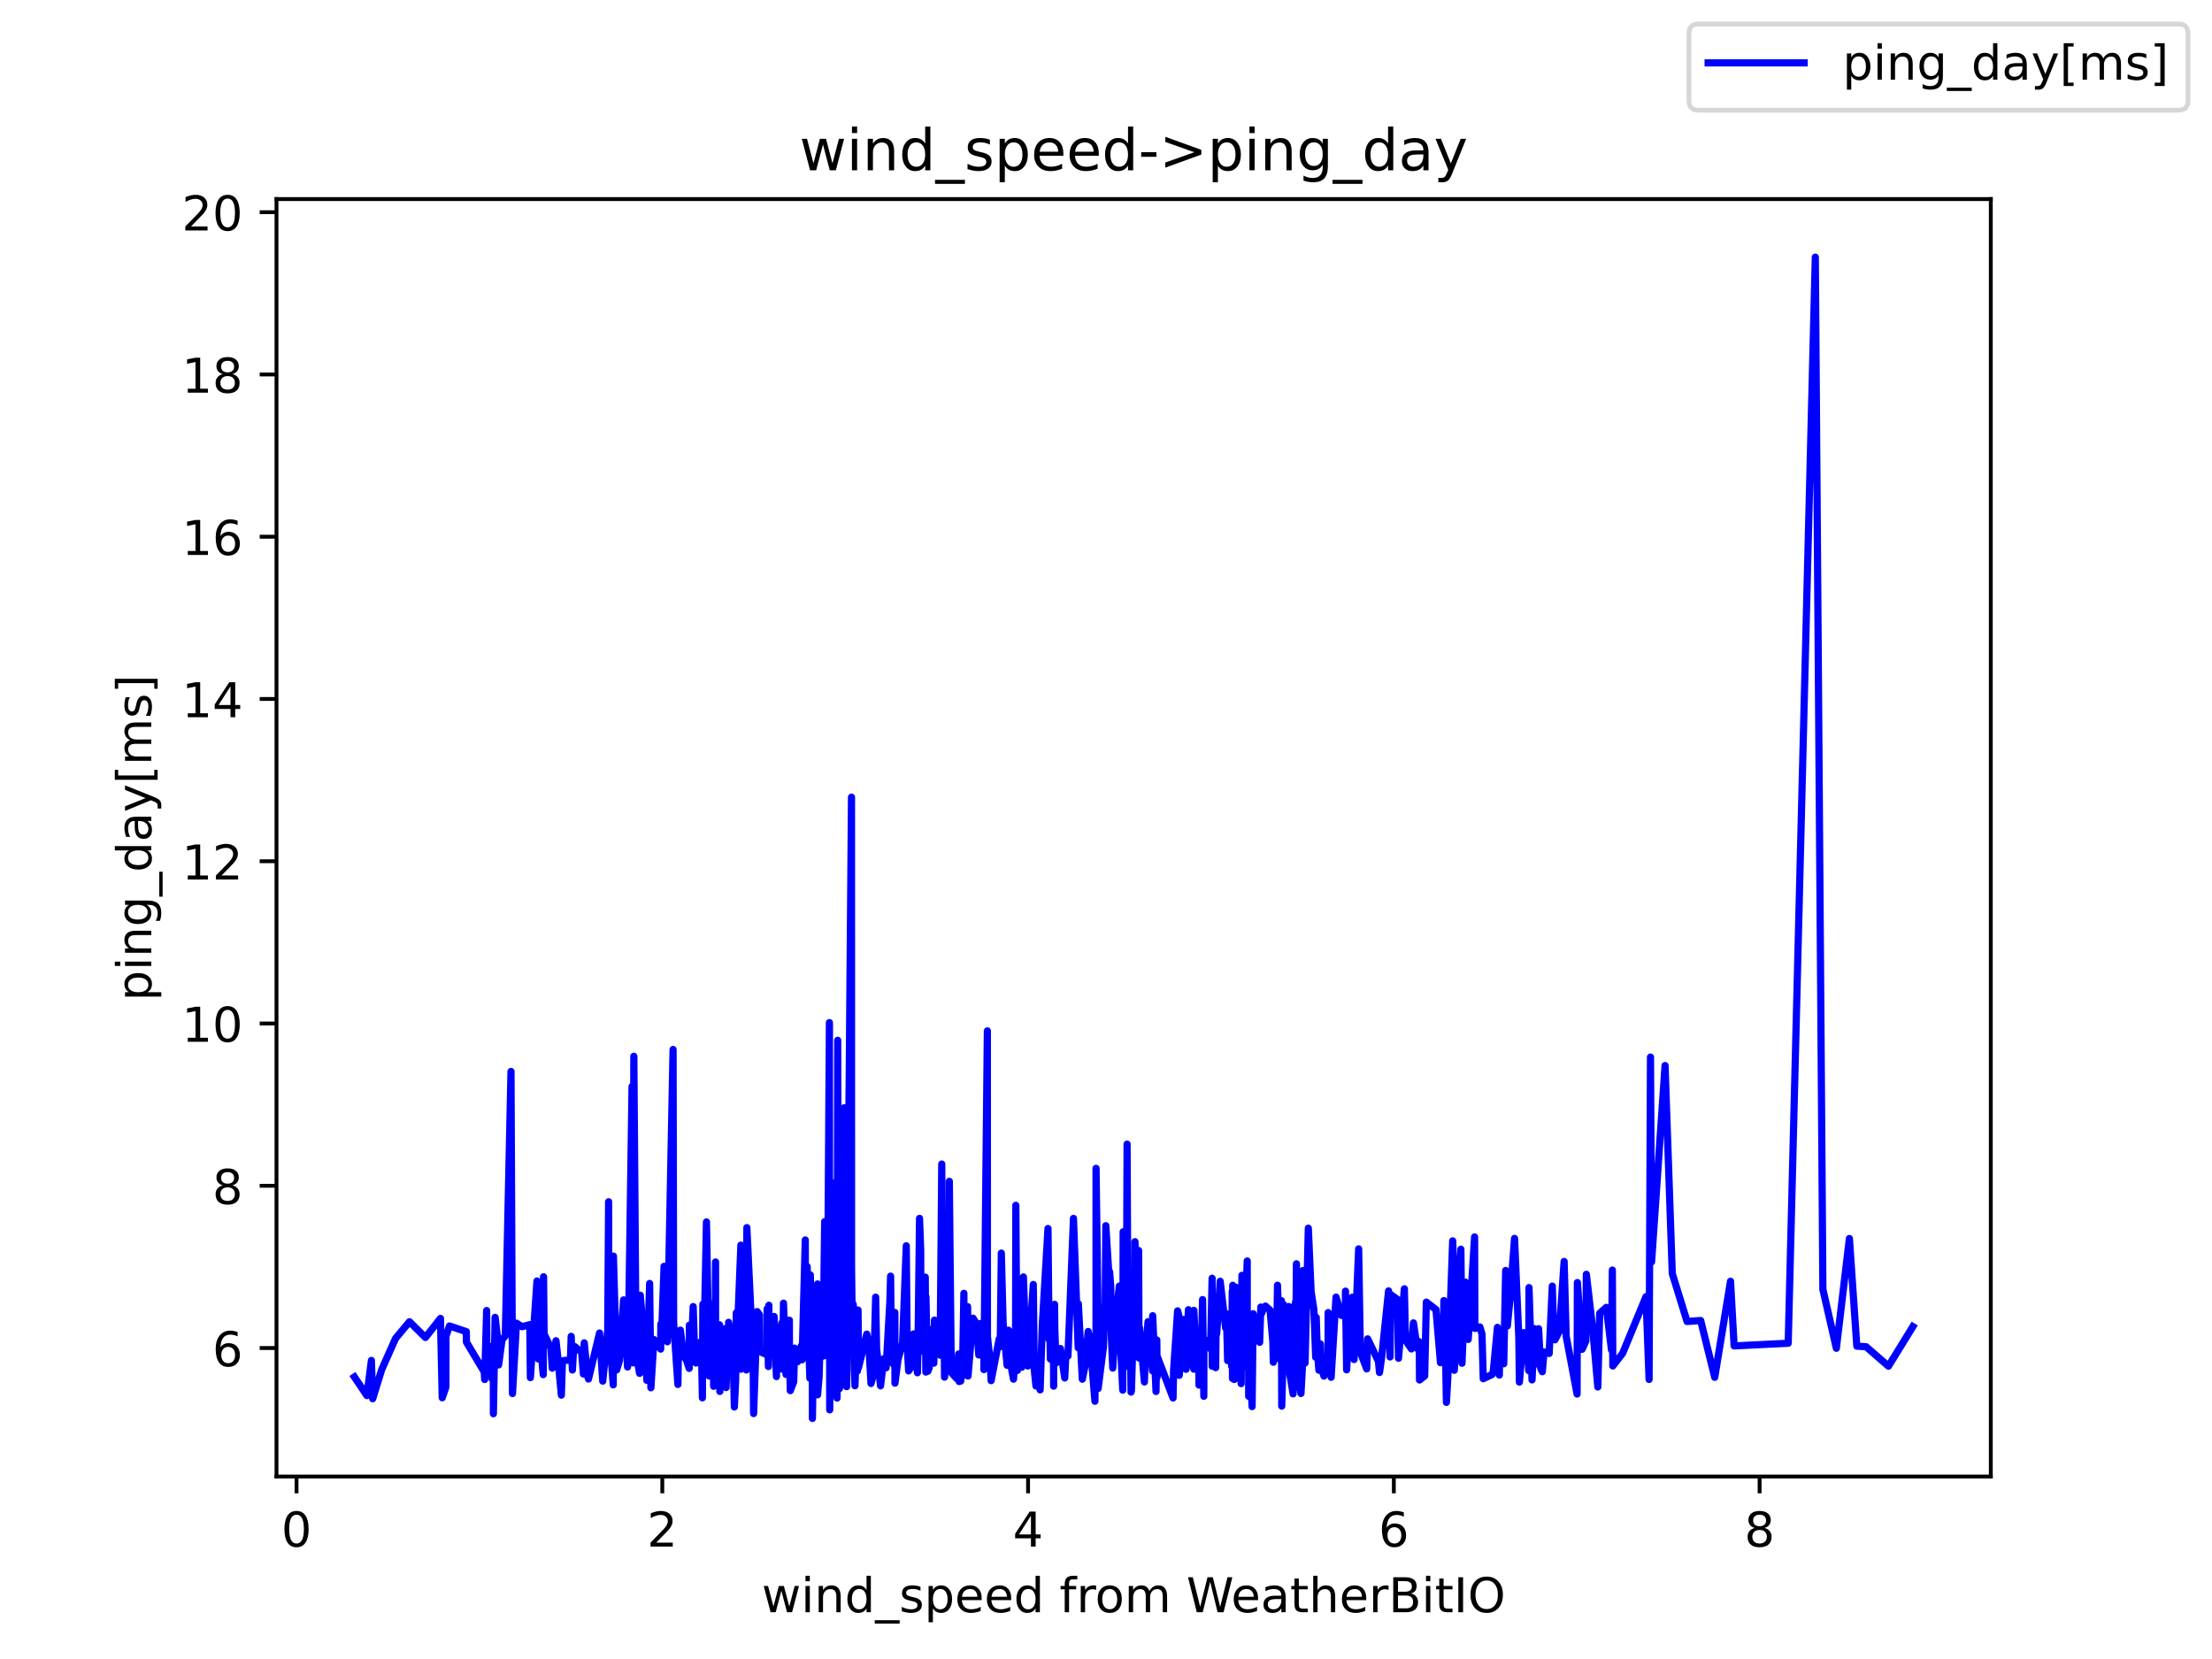 <?xml version="1.0" encoding="utf-8" standalone="no"?>
<!DOCTYPE svg PUBLIC "-//W3C//DTD SVG 1.1//EN"
  "http://www.w3.org/Graphics/SVG/1.1/DTD/svg11.dtd">
<!-- Created with matplotlib (https://matplotlib.org/) -->
<svg height="345.6pt" version="1.1" viewBox="0 0 460.8 345.6" width="460.8pt" xmlns="http://www.w3.org/2000/svg" xmlns:xlink="http://www.w3.org/1999/xlink">
 <defs>
  <style type="text/css">*{stroke-linecap:butt;stroke-linejoin:round;}</style>
 </defs>
 <g id="figure_1">
  <g id="patch_1">
   <path d="M 0 345.6 
L 460.8 345.6 
L 460.8 0 
L 0 0 
z
" style="fill:#ffffff;"/>
  </g>
  <g id="axes_1">
   <g id="patch_2">
    <path d="M 57.6 307.584 
L 414.72 307.584 
L 414.72 41.472 
L 57.6 41.472 
z
" style="fill:#ffffff;"/>
   </g>
   <g id="matplotlib.axis_1">
    <g id="xtick_1">
     <g id="line2d_1">
      <defs>
       <path d="M 0 0 
L 0 3.5 
" id="m951300877f" style="stroke:#000000;stroke-width:0.8;"/>
      </defs>
      <g>
       <use style="stroke:#000000;stroke-width:0.8;" x="61.773" xlink:href="#m951300877f" y="307.584"/>
      </g>
     </g>
     <g id="text_1">
      <!-- 0 -->
      <g transform="translate(58.592 322.182)scale(0.1 -0.1)">
       <defs>
        <path d="M 31.781 66.406 
Q 24.172 66.406 20.328 58.906 
Q 16.5 51.422 16.5 36.375 
Q 16.5 21.391 20.328 13.891 
Q 24.172 6.391 31.781 6.391 
Q 39.453 6.391 43.281 13.891 
Q 47.125 21.391 47.125 36.375 
Q 47.125 51.422 43.281 58.906 
Q 39.453 66.406 31.781 66.406 
z
M 31.781 74.219 
Q 44.047 74.219 50.516 64.516 
Q 56.984 54.828 56.984 36.375 
Q 56.984 17.969 50.516 8.266 
Q 44.047 -1.422 31.781 -1.422 
Q 19.531 -1.422 13.062 8.266 
Q 6.594 17.969 6.594 36.375 
Q 6.594 54.828 13.062 64.516 
Q 19.531 74.219 31.781 74.219 
z
" id="DejaVuSans-48"/>
       </defs>
       <use xlink:href="#DejaVuSans-48"/>
      </g>
     </g>
    </g>
    <g id="xtick_2">
     <g id="line2d_2">
      <g>
       <use style="stroke:#000000;stroke-width:0.8;" x="137.969" xlink:href="#m951300877f" y="307.584"/>
      </g>
     </g>
     <g id="text_2">
      <!-- 2 -->
      <g transform="translate(134.788 322.182)scale(0.1 -0.1)">
       <defs>
        <path d="M 19.188 8.297 
L 53.609 8.297 
L 53.609 0 
L 7.328 0 
L 7.328 8.297 
Q 12.938 14.109 22.625 23.891 
Q 32.328 33.688 34.812 36.531 
Q 39.547 41.844 41.422 45.531 
Q 43.312 49.219 43.312 52.781 
Q 43.312 58.594 39.234 62.25 
Q 35.156 65.922 28.609 65.922 
Q 23.969 65.922 18.812 64.312 
Q 13.672 62.703 7.812 59.422 
L 7.812 69.391 
Q 13.766 71.781 18.938 73 
Q 24.125 74.219 28.422 74.219 
Q 39.75 74.219 46.484 68.547 
Q 53.219 62.891 53.219 53.422 
Q 53.219 48.922 51.531 44.891 
Q 49.859 40.875 45.406 35.406 
Q 44.188 33.984 37.641 27.219 
Q 31.109 20.453 19.188 8.297 
z
" id="DejaVuSans-50"/>
       </defs>
       <use xlink:href="#DejaVuSans-50"/>
      </g>
     </g>
    </g>
    <g id="xtick_3">
     <g id="line2d_3">
      <g>
       <use style="stroke:#000000;stroke-width:0.8;" x="214.165" xlink:href="#m951300877f" y="307.584"/>
      </g>
     </g>
     <g id="text_3">
      <!-- 4 -->
      <g transform="translate(210.984 322.182)scale(0.1 -0.1)">
       <defs>
        <path d="M 37.797 64.312 
L 12.891 25.391 
L 37.797 25.391 
z
M 35.203 72.906 
L 47.609 72.906 
L 47.609 25.391 
L 58.016 25.391 
L 58.016 17.188 
L 47.609 17.188 
L 47.609 0 
L 37.797 0 
L 37.797 17.188 
L 4.891 17.188 
L 4.891 26.703 
z
" id="DejaVuSans-52"/>
       </defs>
       <use xlink:href="#DejaVuSans-52"/>
      </g>
     </g>
    </g>
    <g id="xtick_4">
     <g id="line2d_4">
      <g>
       <use style="stroke:#000000;stroke-width:0.8;" x="290.361" xlink:href="#m951300877f" y="307.584"/>
      </g>
     </g>
     <g id="text_4">
      <!-- 6 -->
      <g transform="translate(287.18 322.182)scale(0.1 -0.1)">
       <defs>
        <path d="M 33.016 40.375 
Q 26.375 40.375 22.484 35.828 
Q 18.609 31.297 18.609 23.391 
Q 18.609 15.531 22.484 10.953 
Q 26.375 6.391 33.016 6.391 
Q 39.656 6.391 43.531 10.953 
Q 47.406 15.531 47.406 23.391 
Q 47.406 31.297 43.531 35.828 
Q 39.656 40.375 33.016 40.375 
z
M 52.594 71.297 
L 52.594 62.312 
Q 48.875 64.062 45.094 64.984 
Q 41.312 65.922 37.594 65.922 
Q 27.828 65.922 22.672 59.328 
Q 17.531 52.734 16.797 39.406 
Q 19.672 43.656 24.016 45.922 
Q 28.375 48.188 33.594 48.188 
Q 44.578 48.188 50.953 41.516 
Q 57.328 34.859 57.328 23.391 
Q 57.328 12.156 50.688 5.359 
Q 44.047 -1.422 33.016 -1.422 
Q 20.359 -1.422 13.672 8.266 
Q 6.984 17.969 6.984 36.375 
Q 6.984 53.656 15.188 63.938 
Q 23.391 74.219 37.203 74.219 
Q 40.922 74.219 44.703 73.484 
Q 48.484 72.75 52.594 71.297 
z
" id="DejaVuSans-54"/>
       </defs>
       <use xlink:href="#DejaVuSans-54"/>
      </g>
     </g>
    </g>
    <g id="xtick_5">
     <g id="line2d_5">
      <g>
       <use style="stroke:#000000;stroke-width:0.8;" x="366.557" xlink:href="#m951300877f" y="307.584"/>
      </g>
     </g>
     <g id="text_5">
      <!-- 8 -->
      <g transform="translate(363.376 322.182)scale(0.1 -0.1)">
       <defs>
        <path d="M 31.781 34.625 
Q 24.75 34.625 20.719 30.859 
Q 16.703 27.094 16.703 20.516 
Q 16.703 13.922 20.719 10.156 
Q 24.75 6.391 31.781 6.391 
Q 38.812 6.391 42.859 10.172 
Q 46.922 13.969 46.922 20.516 
Q 46.922 27.094 42.891 30.859 
Q 38.875 34.625 31.781 34.625 
z
M 21.922 38.812 
Q 15.578 40.375 12.031 44.719 
Q 8.5 49.078 8.5 55.328 
Q 8.5 64.062 14.719 69.141 
Q 20.953 74.219 31.781 74.219 
Q 42.672 74.219 48.875 69.141 
Q 55.078 64.062 55.078 55.328 
Q 55.078 49.078 51.531 44.719 
Q 48 40.375 41.703 38.812 
Q 48.828 37.156 52.797 32.312 
Q 56.781 27.484 56.781 20.516 
Q 56.781 9.906 50.312 4.234 
Q 43.844 -1.422 31.781 -1.422 
Q 19.734 -1.422 13.25 4.234 
Q 6.781 9.906 6.781 20.516 
Q 6.781 27.484 10.781 32.312 
Q 14.797 37.156 21.922 38.812 
z
M 18.312 54.391 
Q 18.312 48.734 21.844 45.562 
Q 25.391 42.391 31.781 42.391 
Q 38.141 42.391 41.719 45.562 
Q 45.312 48.734 45.312 54.391 
Q 45.312 60.062 41.719 63.234 
Q 38.141 66.406 31.781 66.406 
Q 25.391 66.406 21.844 63.234 
Q 18.312 60.062 18.312 54.391 
z
" id="DejaVuSans-56"/>
       </defs>
       <use xlink:href="#DejaVuSans-56"/>
      </g>
     </g>
    </g>
    <g id="text_6">
     <!-- wind_speed from WeatherBitIO -->
     <g transform="translate(158.68 335.861)scale(0.1 -0.1)">
      <defs>
       <path d="M 4.203 54.688 
L 13.188 54.688 
L 24.422 12.016 
L 35.594 54.688 
L 46.188 54.688 
L 57.422 12.016 
L 68.609 54.688 
L 77.594 54.688 
L 63.281 0 
L 52.688 0 
L 40.922 44.828 
L 29.109 0 
L 18.5 0 
z
" id="DejaVuSans-119"/>
       <path d="M 9.422 54.688 
L 18.406 54.688 
L 18.406 0 
L 9.422 0 
z
M 9.422 75.984 
L 18.406 75.984 
L 18.406 64.594 
L 9.422 64.594 
z
" id="DejaVuSans-105"/>
       <path d="M 54.891 33.016 
L 54.891 0 
L 45.906 0 
L 45.906 32.719 
Q 45.906 40.484 42.875 44.328 
Q 39.844 48.188 33.797 48.188 
Q 26.516 48.188 22.312 43.547 
Q 18.109 38.922 18.109 30.906 
L 18.109 0 
L 9.078 0 
L 9.078 54.688 
L 18.109 54.688 
L 18.109 46.188 
Q 21.344 51.125 25.703 53.562 
Q 30.078 56 35.797 56 
Q 45.219 56 50.047 50.172 
Q 54.891 44.344 54.891 33.016 
z
" id="DejaVuSans-110"/>
       <path d="M 45.406 46.391 
L 45.406 75.984 
L 54.391 75.984 
L 54.391 0 
L 45.406 0 
L 45.406 8.203 
Q 42.578 3.328 38.25 0.953 
Q 33.938 -1.422 27.875 -1.422 
Q 17.969 -1.422 11.734 6.484 
Q 5.516 14.406 5.516 27.297 
Q 5.516 40.188 11.734 48.094 
Q 17.969 56 27.875 56 
Q 33.938 56 38.25 53.625 
Q 42.578 51.266 45.406 46.391 
z
M 14.797 27.297 
Q 14.797 17.391 18.875 11.75 
Q 22.953 6.109 30.078 6.109 
Q 37.203 6.109 41.297 11.75 
Q 45.406 17.391 45.406 27.297 
Q 45.406 37.203 41.297 42.844 
Q 37.203 48.484 30.078 48.484 
Q 22.953 48.484 18.875 42.844 
Q 14.797 37.203 14.797 27.297 
z
" id="DejaVuSans-100"/>
       <path d="M 50.984 -16.609 
L 50.984 -23.578 
L -0.984 -23.578 
L -0.984 -16.609 
z
" id="DejaVuSans-95"/>
       <path d="M 44.281 53.078 
L 44.281 44.578 
Q 40.484 46.531 36.375 47.5 
Q 32.281 48.484 27.875 48.484 
Q 21.188 48.484 17.844 46.438 
Q 14.5 44.391 14.5 40.281 
Q 14.5 37.156 16.891 35.375 
Q 19.281 33.594 26.516 31.984 
L 29.594 31.297 
Q 39.156 29.25 43.188 25.516 
Q 47.219 21.781 47.219 15.094 
Q 47.219 7.469 41.188 3.016 
Q 35.156 -1.422 24.609 -1.422 
Q 20.219 -1.422 15.453 -0.562 
Q 10.688 0.297 5.422 2 
L 5.422 11.281 
Q 10.406 8.688 15.234 7.391 
Q 20.062 6.109 24.812 6.109 
Q 31.156 6.109 34.562 8.281 
Q 37.984 10.453 37.984 14.406 
Q 37.984 18.062 35.516 20.016 
Q 33.062 21.969 24.703 23.781 
L 21.578 24.516 
Q 13.234 26.266 9.516 29.906 
Q 5.812 33.547 5.812 39.891 
Q 5.812 47.609 11.281 51.797 
Q 16.75 56 26.812 56 
Q 31.781 56 36.172 55.266 
Q 40.578 54.547 44.281 53.078 
z
" id="DejaVuSans-115"/>
       <path d="M 18.109 8.203 
L 18.109 -20.797 
L 9.078 -20.797 
L 9.078 54.688 
L 18.109 54.688 
L 18.109 46.391 
Q 20.953 51.266 25.266 53.625 
Q 29.594 56 35.594 56 
Q 45.562 56 51.781 48.094 
Q 58.016 40.188 58.016 27.297 
Q 58.016 14.406 51.781 6.484 
Q 45.562 -1.422 35.594 -1.422 
Q 29.594 -1.422 25.266 0.953 
Q 20.953 3.328 18.109 8.203 
z
M 48.688 27.297 
Q 48.688 37.203 44.609 42.844 
Q 40.531 48.484 33.406 48.484 
Q 26.266 48.484 22.188 42.844 
Q 18.109 37.203 18.109 27.297 
Q 18.109 17.391 22.188 11.75 
Q 26.266 6.109 33.406 6.109 
Q 40.531 6.109 44.609 11.75 
Q 48.688 17.391 48.688 27.297 
z
" id="DejaVuSans-112"/>
       <path d="M 56.203 29.594 
L 56.203 25.203 
L 14.891 25.203 
Q 15.484 15.922 20.484 11.062 
Q 25.484 6.203 34.422 6.203 
Q 39.594 6.203 44.453 7.469 
Q 49.312 8.734 54.109 11.281 
L 54.109 2.781 
Q 49.266 0.734 44.188 -0.344 
Q 39.109 -1.422 33.891 -1.422 
Q 20.797 -1.422 13.156 6.188 
Q 5.516 13.812 5.516 26.812 
Q 5.516 40.234 12.766 48.109 
Q 20.016 56 32.328 56 
Q 43.359 56 49.781 48.891 
Q 56.203 41.797 56.203 29.594 
z
M 47.219 32.234 
Q 47.125 39.594 43.094 43.984 
Q 39.062 48.391 32.422 48.391 
Q 24.906 48.391 20.391 44.141 
Q 15.875 39.891 15.188 32.172 
z
" id="DejaVuSans-101"/>
       <path id="DejaVuSans-32"/>
       <path d="M 37.109 75.984 
L 37.109 68.5 
L 28.516 68.5 
Q 23.688 68.5 21.797 66.547 
Q 19.922 64.594 19.922 59.516 
L 19.922 54.688 
L 34.719 54.688 
L 34.719 47.703 
L 19.922 47.703 
L 19.922 0 
L 10.891 0 
L 10.891 47.703 
L 2.297 47.703 
L 2.297 54.688 
L 10.891 54.688 
L 10.891 58.5 
Q 10.891 67.625 15.141 71.797 
Q 19.391 75.984 28.609 75.984 
z
" id="DejaVuSans-102"/>
       <path d="M 41.109 46.297 
Q 39.594 47.172 37.812 47.578 
Q 36.031 48 33.891 48 
Q 26.266 48 22.188 43.047 
Q 18.109 38.094 18.109 28.812 
L 18.109 0 
L 9.078 0 
L 9.078 54.688 
L 18.109 54.688 
L 18.109 46.188 
Q 20.953 51.172 25.484 53.578 
Q 30.031 56 36.531 56 
Q 37.453 56 38.578 55.875 
Q 39.703 55.766 41.062 55.516 
z
" id="DejaVuSans-114"/>
       <path d="M 30.609 48.391 
Q 23.391 48.391 19.188 42.75 
Q 14.984 37.109 14.984 27.297 
Q 14.984 17.484 19.156 11.844 
Q 23.344 6.203 30.609 6.203 
Q 37.797 6.203 41.984 11.859 
Q 46.188 17.531 46.188 27.297 
Q 46.188 37.016 41.984 42.703 
Q 37.797 48.391 30.609 48.391 
z
M 30.609 56 
Q 42.328 56 49.016 48.375 
Q 55.719 40.766 55.719 27.297 
Q 55.719 13.875 49.016 6.219 
Q 42.328 -1.422 30.609 -1.422 
Q 18.844 -1.422 12.172 6.219 
Q 5.516 13.875 5.516 27.297 
Q 5.516 40.766 12.172 48.375 
Q 18.844 56 30.609 56 
z
" id="DejaVuSans-111"/>
       <path d="M 52 44.188 
Q 55.375 50.25 60.062 53.125 
Q 64.75 56 71.094 56 
Q 79.641 56 84.281 50.016 
Q 88.922 44.047 88.922 33.016 
L 88.922 0 
L 79.891 0 
L 79.891 32.719 
Q 79.891 40.578 77.094 44.375 
Q 74.312 48.188 68.609 48.188 
Q 61.625 48.188 57.562 43.547 
Q 53.516 38.922 53.516 30.906 
L 53.516 0 
L 44.484 0 
L 44.484 32.719 
Q 44.484 40.625 41.703 44.406 
Q 38.922 48.188 33.109 48.188 
Q 26.219 48.188 22.156 43.531 
Q 18.109 38.875 18.109 30.906 
L 18.109 0 
L 9.078 0 
L 9.078 54.688 
L 18.109 54.688 
L 18.109 46.188 
Q 21.188 51.219 25.484 53.609 
Q 29.781 56 35.688 56 
Q 41.656 56 45.828 52.969 
Q 50 49.953 52 44.188 
z
" id="DejaVuSans-109"/>
       <path d="M 3.328 72.906 
L 13.281 72.906 
L 28.609 11.281 
L 43.891 72.906 
L 54.984 72.906 
L 70.312 11.281 
L 85.594 72.906 
L 95.609 72.906 
L 77.297 0 
L 64.891 0 
L 49.516 63.281 
L 33.984 0 
L 21.578 0 
z
" id="DejaVuSans-87"/>
       <path d="M 34.281 27.484 
Q 23.391 27.484 19.188 25 
Q 14.984 22.516 14.984 16.5 
Q 14.984 11.719 18.141 8.906 
Q 21.297 6.109 26.703 6.109 
Q 34.188 6.109 38.703 11.406 
Q 43.219 16.703 43.219 25.484 
L 43.219 27.484 
z
M 52.203 31.203 
L 52.203 0 
L 43.219 0 
L 43.219 8.297 
Q 40.141 3.328 35.547 0.953 
Q 30.953 -1.422 24.312 -1.422 
Q 15.922 -1.422 10.953 3.297 
Q 6 8.016 6 15.922 
Q 6 25.141 12.172 29.828 
Q 18.359 34.516 30.609 34.516 
L 43.219 34.516 
L 43.219 35.406 
Q 43.219 41.609 39.141 45 
Q 35.062 48.391 27.688 48.391 
Q 23 48.391 18.547 47.266 
Q 14.109 46.141 10.016 43.891 
L 10.016 52.203 
Q 14.938 54.109 19.578 55.047 
Q 24.219 56 28.609 56 
Q 40.484 56 46.344 49.844 
Q 52.203 43.703 52.203 31.203 
z
" id="DejaVuSans-97"/>
       <path d="M 18.312 70.219 
L 18.312 54.688 
L 36.812 54.688 
L 36.812 47.703 
L 18.312 47.703 
L 18.312 18.016 
Q 18.312 11.328 20.141 9.422 
Q 21.969 7.516 27.594 7.516 
L 36.812 7.516 
L 36.812 0 
L 27.594 0 
Q 17.188 0 13.234 3.875 
Q 9.281 7.766 9.281 18.016 
L 9.281 47.703 
L 2.688 47.703 
L 2.688 54.688 
L 9.281 54.688 
L 9.281 70.219 
z
" id="DejaVuSans-116"/>
       <path d="M 54.891 33.016 
L 54.891 0 
L 45.906 0 
L 45.906 32.719 
Q 45.906 40.484 42.875 44.328 
Q 39.844 48.188 33.797 48.188 
Q 26.516 48.188 22.312 43.547 
Q 18.109 38.922 18.109 30.906 
L 18.109 0 
L 9.078 0 
L 9.078 75.984 
L 18.109 75.984 
L 18.109 46.188 
Q 21.344 51.125 25.703 53.562 
Q 30.078 56 35.797 56 
Q 45.219 56 50.047 50.172 
Q 54.891 44.344 54.891 33.016 
z
" id="DejaVuSans-104"/>
       <path d="M 19.672 34.812 
L 19.672 8.109 
L 35.5 8.109 
Q 43.453 8.109 47.281 11.406 
Q 51.125 14.703 51.125 21.484 
Q 51.125 28.328 47.281 31.562 
Q 43.453 34.812 35.5 34.812 
z
M 19.672 64.797 
L 19.672 42.828 
L 34.281 42.828 
Q 41.5 42.828 45.031 45.531 
Q 48.578 48.25 48.578 53.812 
Q 48.578 59.328 45.031 62.062 
Q 41.5 64.797 34.281 64.797 
z
M 9.812 72.906 
L 35.016 72.906 
Q 46.297 72.906 52.391 68.219 
Q 58.5 63.531 58.5 54.891 
Q 58.5 48.188 55.375 44.234 
Q 52.25 40.281 46.188 39.312 
Q 53.469 37.75 57.5 32.781 
Q 61.531 27.828 61.531 20.406 
Q 61.531 10.641 54.891 5.312 
Q 48.25 0 35.984 0 
L 9.812 0 
z
" id="DejaVuSans-66"/>
       <path d="M 9.812 72.906 
L 19.672 72.906 
L 19.672 0 
L 9.812 0 
z
" id="DejaVuSans-73"/>
       <path d="M 39.406 66.219 
Q 28.656 66.219 22.328 58.203 
Q 16.016 50.203 16.016 36.375 
Q 16.016 22.609 22.328 14.594 
Q 28.656 6.594 39.406 6.594 
Q 50.141 6.594 56.422 14.594 
Q 62.703 22.609 62.703 36.375 
Q 62.703 50.203 56.422 58.203 
Q 50.141 66.219 39.406 66.219 
z
M 39.406 74.219 
Q 54.734 74.219 63.906 63.938 
Q 73.094 53.656 73.094 36.375 
Q 73.094 19.141 63.906 8.859 
Q 54.734 -1.422 39.406 -1.422 
Q 24.031 -1.422 14.812 8.828 
Q 5.609 19.094 5.609 36.375 
Q 5.609 53.656 14.812 63.938 
Q 24.031 74.219 39.406 74.219 
z
" id="DejaVuSans-79"/>
      </defs>
      <use xlink:href="#DejaVuSans-119"/>
      <use x="81.787" xlink:href="#DejaVuSans-105"/>
      <use x="109.57" xlink:href="#DejaVuSans-110"/>
      <use x="172.949" xlink:href="#DejaVuSans-100"/>
      <use x="236.426" xlink:href="#DejaVuSans-95"/>
      <use x="286.426" xlink:href="#DejaVuSans-115"/>
      <use x="338.525" xlink:href="#DejaVuSans-112"/>
      <use x="402.002" xlink:href="#DejaVuSans-101"/>
      <use x="463.525" xlink:href="#DejaVuSans-101"/>
      <use x="525.049" xlink:href="#DejaVuSans-100"/>
      <use x="588.525" xlink:href="#DejaVuSans-32"/>
      <use x="620.312" xlink:href="#DejaVuSans-102"/>
      <use x="655.518" xlink:href="#DejaVuSans-114"/>
      <use x="694.381" xlink:href="#DejaVuSans-111"/>
      <use x="755.562" xlink:href="#DejaVuSans-109"/>
      <use x="852.975" xlink:href="#DejaVuSans-32"/>
      <use x="884.762" xlink:href="#DejaVuSans-87"/>
      <use x="977.764" xlink:href="#DejaVuSans-101"/>
      <use x="1039.287" xlink:href="#DejaVuSans-97"/>
      <use x="1100.566" xlink:href="#DejaVuSans-116"/>
      <use x="1139.775" xlink:href="#DejaVuSans-104"/>
      <use x="1203.154" xlink:href="#DejaVuSans-101"/>
      <use x="1264.678" xlink:href="#DejaVuSans-114"/>
      <use x="1305.791" xlink:href="#DejaVuSans-66"/>
      <use x="1374.395" xlink:href="#DejaVuSans-105"/>
      <use x="1402.178" xlink:href="#DejaVuSans-116"/>
      <use x="1441.387" xlink:href="#DejaVuSans-73"/>
      <use x="1470.879" xlink:href="#DejaVuSans-79"/>
     </g>
    </g>
   </g>
   <g id="matplotlib.axis_2">
    <g id="ytick_1">
     <g id="line2d_6">
      <defs>
       <path d="M 0 0 
L -3.5 0 
" id="m48f1749aa9" style="stroke:#000000;stroke-width:0.8;"/>
      </defs>
      <g>
       <use style="stroke:#000000;stroke-width:0.8;" x="57.6" xlink:href="#m48f1749aa9" y="280.818"/>
      </g>
     </g>
     <g id="text_7">
      <!-- 6 -->
      <g transform="translate(44.237 284.617)scale(0.1 -0.1)">
       <use xlink:href="#DejaVuSans-54"/>
      </g>
     </g>
    </g>
    <g id="ytick_2">
     <g id="line2d_7">
      <g>
       <use style="stroke:#000000;stroke-width:0.8;" x="57.6" xlink:href="#m48f1749aa9" y="247.016"/>
      </g>
     </g>
     <g id="text_8">
      <!-- 8 -->
      <g transform="translate(44.237 250.815)scale(0.1 -0.1)">
       <use xlink:href="#DejaVuSans-56"/>
      </g>
     </g>
    </g>
    <g id="ytick_3">
     <g id="line2d_8">
      <g>
       <use style="stroke:#000000;stroke-width:0.8;" x="57.6" xlink:href="#m48f1749aa9" y="213.214"/>
      </g>
     </g>
     <g id="text_9">
      <!-- 10 -->
      <g transform="translate(37.875 217.013)scale(0.1 -0.1)">
       <defs>
        <path d="M 12.406 8.297 
L 28.516 8.297 
L 28.516 63.922 
L 10.984 60.406 
L 10.984 69.391 
L 28.422 72.906 
L 38.281 72.906 
L 38.281 8.297 
L 54.391 8.297 
L 54.391 0 
L 12.406 0 
z
" id="DejaVuSans-49"/>
       </defs>
       <use xlink:href="#DejaVuSans-49"/>
       <use x="63.623" xlink:href="#DejaVuSans-48"/>
      </g>
     </g>
    </g>
    <g id="ytick_4">
     <g id="line2d_9">
      <g>
       <use style="stroke:#000000;stroke-width:0.8;" x="57.6" xlink:href="#m48f1749aa9" y="179.412"/>
      </g>
     </g>
     <g id="text_10">
      <!-- 12 -->
      <g transform="translate(37.875 183.212)scale(0.1 -0.1)">
       <use xlink:href="#DejaVuSans-49"/>
       <use x="63.623" xlink:href="#DejaVuSans-50"/>
      </g>
     </g>
    </g>
    <g id="ytick_5">
     <g id="line2d_10">
      <g>
       <use style="stroke:#000000;stroke-width:0.8;" x="57.6" xlink:href="#m48f1749aa9" y="145.61"/>
      </g>
     </g>
     <g id="text_11">
      <!-- 14 -->
      <g transform="translate(37.875 149.41)scale(0.1 -0.1)">
       <use xlink:href="#DejaVuSans-49"/>
       <use x="63.623" xlink:href="#DejaVuSans-52"/>
      </g>
     </g>
    </g>
    <g id="ytick_6">
     <g id="line2d_11">
      <g>
       <use style="stroke:#000000;stroke-width:0.8;" x="57.6" xlink:href="#m48f1749aa9" y="111.809"/>
      </g>
     </g>
     <g id="text_12">
      <!-- 16 -->
      <g transform="translate(37.875 115.608)scale(0.1 -0.1)">
       <use xlink:href="#DejaVuSans-49"/>
       <use x="63.623" xlink:href="#DejaVuSans-54"/>
      </g>
     </g>
    </g>
    <g id="ytick_7">
     <g id="line2d_12">
      <g>
       <use style="stroke:#000000;stroke-width:0.8;" x="57.6" xlink:href="#m48f1749aa9" y="78.007"/>
      </g>
     </g>
     <g id="text_13">
      <!-- 18 -->
      <g transform="translate(37.875 81.806)scale(0.1 -0.1)">
       <use xlink:href="#DejaVuSans-49"/>
       <use x="63.623" xlink:href="#DejaVuSans-56"/>
      </g>
     </g>
    </g>
    <g id="ytick_8">
     <g id="line2d_13">
      <g>
       <use style="stroke:#000000;stroke-width:0.8;" x="57.6" xlink:href="#m48f1749aa9" y="44.205"/>
      </g>
     </g>
     <g id="text_14">
      <!-- 20 -->
      <g transform="translate(37.875 48.004)scale(0.1 -0.1)">
       <use xlink:href="#DejaVuSans-50"/>
       <use x="63.623" xlink:href="#DejaVuSans-48"/>
      </g>
     </g>
    </g>
    <g id="text_15">
     <!-- ping_day[ms] -->
     <g transform="translate(31.517 208.508)rotate(-90)scale(0.1 -0.1)">
      <defs>
       <path d="M 45.406 27.984 
Q 45.406 37.75 41.375 43.109 
Q 37.359 48.484 30.078 48.484 
Q 22.859 48.484 18.828 43.109 
Q 14.797 37.75 14.797 27.984 
Q 14.797 18.266 18.828 12.891 
Q 22.859 7.516 30.078 7.516 
Q 37.359 7.516 41.375 12.891 
Q 45.406 18.266 45.406 27.984 
z
M 54.391 6.781 
Q 54.391 -7.172 48.188 -13.984 
Q 42 -20.797 29.203 -20.797 
Q 24.469 -20.797 20.266 -20.094 
Q 16.062 -19.391 12.109 -17.922 
L 12.109 -9.188 
Q 16.062 -11.328 19.922 -12.344 
Q 23.781 -13.375 27.781 -13.375 
Q 36.625 -13.375 41.016 -8.766 
Q 45.406 -4.156 45.406 5.172 
L 45.406 9.625 
Q 42.625 4.781 38.281 2.391 
Q 33.938 0 27.875 0 
Q 17.828 0 11.672 7.656 
Q 5.516 15.328 5.516 27.984 
Q 5.516 40.672 11.672 48.328 
Q 17.828 56 27.875 56 
Q 33.938 56 38.281 53.609 
Q 42.625 51.219 45.406 46.391 
L 45.406 54.688 
L 54.391 54.688 
z
" id="DejaVuSans-103"/>
       <path d="M 32.172 -5.078 
Q 28.375 -14.844 24.75 -17.812 
Q 21.141 -20.797 15.094 -20.797 
L 7.906 -20.797 
L 7.906 -13.281 
L 13.188 -13.281 
Q 16.891 -13.281 18.938 -11.516 
Q 21 -9.766 23.484 -3.219 
L 25.094 0.875 
L 2.984 54.688 
L 12.5 54.688 
L 29.594 11.922 
L 46.688 54.688 
L 56.203 54.688 
z
" id="DejaVuSans-121"/>
       <path d="M 8.594 75.984 
L 29.297 75.984 
L 29.297 69 
L 17.578 69 
L 17.578 -6.203 
L 29.297 -6.203 
L 29.297 -13.188 
L 8.594 -13.188 
z
" id="DejaVuSans-91"/>
       <path d="M 30.422 75.984 
L 30.422 -13.188 
L 9.719 -13.188 
L 9.719 -6.203 
L 21.391 -6.203 
L 21.391 69 
L 9.719 69 
L 9.719 75.984 
z
" id="DejaVuSans-93"/>
      </defs>
      <use xlink:href="#DejaVuSans-112"/>
      <use x="63.477" xlink:href="#DejaVuSans-105"/>
      <use x="91.26" xlink:href="#DejaVuSans-110"/>
      <use x="154.639" xlink:href="#DejaVuSans-103"/>
      <use x="218.115" xlink:href="#DejaVuSans-95"/>
      <use x="268.115" xlink:href="#DejaVuSans-100"/>
      <use x="331.592" xlink:href="#DejaVuSans-97"/>
      <use x="392.871" xlink:href="#DejaVuSans-121"/>
      <use x="452.051" xlink:href="#DejaVuSans-91"/>
      <use x="491.064" xlink:href="#DejaVuSans-109"/>
      <use x="588.477" xlink:href="#DejaVuSans-115"/>
      <use x="640.576" xlink:href="#DejaVuSans-93"/>
     </g>
    </g>
   </g>
   <g id="line2d_14">
    <path clip-path="url(#p34c8d651df)" d="M 73.833 286.852 
L 76.437 290.722 
L 77.368 283.404 
L 77.637 291.381 
L 79.516 285.314 
L 82.398 278.824 
L 85.303 275.342 
L 88.625 278.621 
L 91.757 274.649 
L 92.12 291.178 
L 92.885 288.964 
L 92.903 278.367 
L 93.632 276.221 
L 97.142 277.404 
L 97.167 279.584 
L 100.885 285.804 
L 100.97 287.376 
L 101.375 273.01 
L 101.431 283.1 
L 102.426 280.463 
L 102.491 287.207 
L 102.779 285.297 
L 102.782 294.508 
L 103.143 274.429 
L 103.818 280.142 
L 103.874 284.333 
L 104.585 279.094 
L 105.263 278.266 
L 106.449 223.203 
L 106.76 290.299 
L 107.592 275.646 
L 108.764 276.373 
L 110.362 275.951 
L 110.489 286.987 
L 111.859 266.858 
L 112.17 283.117 
L 112.475 279.212 
L 112.751 271.184 
L 112.965 284.3 
L 113.165 286.361 
L 113.233 265.979 
L 113.348 277.894 
L 114.76 280.818 
L 115.039 285.009 
L 115.823 279.297 
L 116.204 282.745 
L 116.942 290.637 
L 117.162 283.505 
L 117.515 283.421 
L 118.822 283.319 
L 118.99 278.384 
L 119.241 285.398 
L 119.488 281.055 
L 119.668 280.48 
L 121.159 281.697 
L 121.533 286.226 
L 121.71 279.736 
L 122.372 286.581 
L 122.591 287.274 
L 124.891 277.691 
L 125.562 287.714 
L 126.597 277.184 
L 126.785 250.346 
L 126.82 279.669 
L 127.086 281.832 
L 127.241 281.849 
L 127.75 288.491 
L 127.788 261.669 
L 128.459 285.381 
L 129.035 283.471 
L 129.902 270.796 
L 130.732 284.773 
L 130.884 279.99 
L 131.669 226.329 
L 131.851 283.911 
L 132.04 220.042 
L 132.511 282.373 
L 132.516 282.018 
L 133.243 286.108 
L 133.379 269.815 
L 133.737 274.091 
L 134.092 279.719 
L 134.296 274.683 
L 134.742 287.545 
L 135.328 267.365 
L 135.591 289.099 
L 136.229 279.043 
L 137.631 281.038 
L 137.664 275.832 
L 137.876 276.525 
L 138.338 263.799 
L 138.926 275.359 
L 139.018 279.517 
L 140.21 218.623 
L 140.332 275.528 
L 141.219 288.407 
L 141.342 280.548 
L 141.736 277.1 
L 142.445 282.745 
L 142.667 282.356 
L 143.573 285.06 
L 143.613 276.052 
L 144.031 281.122 
L 144.404 272.182 
L 144.603 278.705 
L 144.956 283.945 
L 146.088 279.415 
L 146.322 291.195 
L 146.415 271.691 
L 146.426 283.37 
L 146.64 278.976 
L 146.671 279.094 
L 147.167 254.554 
L 147.741 286.649 
L 147.949 286.615 
L 148.64 272.368 
L 148.66 288.795 
L 148.841 271.37 
L 148.983 286.023 
L 149.059 262.886 
L 149.073 287.409 
L 149.302 277.167 
L 149.313 278.807 
L 149.84 285.99 
L 149.896 275.984 
L 149.957 289.86 
L 150.298 278.976 
L 150.344 280.041 
L 150.742 283.539 
L 150.899 276.796 
L 151.252 289.049 
L 151.7 277.945 
L 151.75 283.573 
L 151.782 275.46 
L 152.691 281.072 
L 152.979 293.105 
L 153.257 287.409 
L 153.383 273.466 
L 153.512 274.463 
L 153.558 278.824 
L 154.34 259.388 
L 154.348 285.229 
L 154.579 282.457 
L 154.815 270.306 
L 154.876 281.815 
L 155.065 278.807 
L 155.5 285.398 
L 155.586 255.737 
L 156.452 273.906 
L 156.475 273.669 
L 156.81 274.615 
L 156.991 294.474 
L 157.74 273.229 
L 158.223 273.906 
L 158.266 281.545 
L 159.762 282.221 
L 159.813 272.638 
L 160.073 284.671 
L 160.166 271.911 
L 160.247 279.432 
L 161.251 274.244 
L 161.75 286.767 
L 161.841 282.745 
L 162.014 281.917 
L 162.464 277.505 
L 162.615 277.945 
L 162.875 275.596 
L 163.024 285.246 
L 163.218 271.472 
L 163.745 286.328 
L 164.039 283.556 
L 164.438 275.021 
L 164.457 282.018 
L 164.638 289.691 
L 165.348 287.832 
L 165.523 280.835 
L 166.149 283.674 
L 166.937 280.345 
L 167.088 283.269 
L 167.752 258.306 
L 167.786 282.305 
L 168.154 263.866 
L 168.424 278.418 
L 168.704 287.105 
L 168.806 265.59 
L 169.231 286.885 
L 169.238 295.488 
L 169.422 284.198 
L 169.73 277.134 
L 170.31 267.466 
L 170.317 290.57 
L 170.639 286.666 
L 170.75 282.66 
L 171.447 282.508 
L 171.795 254.486 
L 172.138 282.39 
L 172.213 278.857 
L 172.333 281.883 
L 172.783 213.028 
L 172.845 293.697 
L 172.999 277.184 
L 173.229 265.675 
L 173.291 286.48 
L 173.345 284.367 
L 173.492 275.241 
L 173.493 283.539 
L 173.535 246.408 
L 173.972 284.502 
L 173.986 275.68 
L 174.289 275.562 
L 174.375 291.246 
L 174.506 216.713 
L 174.608 262.379 
L 174.874 289.285 
L 175.043 279.06 
L 175.585 281.984 
L 175.842 230.774 
L 176.144 288.525 
L 176.375 288.863 
L 177.383 166.061 
L 177.393 264.086 
L 177.569 278.469 
L 177.727 271.675 
L 177.771 271.962 
L 177.966 285.246 
L 178.104 288.677 
L 178.319 282.66 
L 178.62 285.601 
L 178.747 272.908 
L 178.843 284.908 
L 180.558 277.928 
L 180.954 279.719 
L 181.447 288.204 
L 181.995 286.226 
L 182.413 270.221 
L 182.611 280.953 
L 183.433 288.694 
L 184.106 283.032 
L 184.592 284.942 
L 185.374 271.168 
L 185.528 265.844 
L 185.698 282.88 
L 185.749 273.652 
L 186.113 284.198 
L 186.257 281.207 
L 186.414 273.415 
L 186.438 288.136 
L 187.075 283.218 
L 188.028 279.669 
L 188.794 259.523 
L 188.981 280.243 
L 189.284 285.584 
L 190.205 284.097 
L 190.318 277.877 
L 190.514 280.666 
L 190.668 280.548 
L 191.115 285.973 
L 191.229 281.021 
L 191.556 253.81 
L 191.588 254.757 
L 191.802 260.486 
L 191.827 281.494 
L 192.307 271.353 
L 192.747 266.047 
L 192.87 285.821 
L 192.893 270.153 
L 193.102 280.48 
L 193.196 276.593 
L 193.301 285.652 
L 193.449 280.97 
L 193.551 285.06 
L 193.66 277.979 
L 194.53 283.978 
L 194.667 275.004 
L 195.84 282.305 
L 196.185 242.487 
L 196.298 263.816 
L 196.643 271.844 
L 196.764 286.885 
L 196.793 286.716 
L 196.923 277.996 
L 197.671 276.998 
L 197.761 246.087 
L 198.169 285.905 
L 199.28 287.156 
L 199.695 282.069 
L 199.805 287.798 
L 199.953 282.119 
L 200.126 287.714 
L 200.327 281.815 
L 200.499 285.567 
L 200.796 269.427 
L 200.811 286.514 
L 201.462 276.998 
L 201.569 272.199 
L 201.652 286.649 
L 202.687 274.598 
L 203.606 276.035 
L 203.666 278.891 
L 203.898 282.271 
L 204.232 275.714 
L 204.535 276.035 
L 204.96 278.672 
L 204.968 285.314 
L 205.686 214.752 
L 205.702 278.452 
L 206.242 283.387 
L 206.47 287.612 
L 208.15 278.925 
L 208.363 280.531 
L 208.594 261.044 
L 208.966 275.612 
L 209.796 284.418 
L 210.083 277.1 
L 210.408 277.573 
L 210.719 285.077 
L 211.129 287.308 
L 211.558 281.308 
L 211.616 251.089 
L 211.845 283.674 
L 211.941 285.483 
L 212.25 267.686 
L 212.352 277.539 
L 212.828 275.646 
L 212.853 284.824 
L 213.19 266.013 
L 213.703 280.412 
L 214.057 282.745 
L 214.105 284.57 
L 215.254 267.585 
L 215.457 285.347 
L 215.81 288.728 
L 216.296 286.97 
L 216.678 289.539 
L 217.124 276.069 
L 218.316 255.923 
L 218.537 279.06 
L 218.651 272.942 
L 218.812 283.117 
L 218.969 275.612 
L 219.475 284.164 
L 219.494 288.761 
L 219.495 277.624 
L 219.685 271.725 
L 219.743 276.981 
L 219.988 283.945 
L 220.899 280.919 
L 221.806 287.054 
L 222.039 282.136 
L 222.473 282.491 
L 223.623 253.81 
L 224.607 280.767 
L 224.641 271.607 
L 225.464 287.308 
L 226.05 284.485 
L 226.69 277.37 
L 227.292 282.018 
L 228.092 291.905 
L 228.187 278.046 
L 228.315 287.528 
L 228.327 243.382 
L 228.751 274.548 
L 228.76 289.252 
L 229.849 280.733 
L 230.248 271.37 
L 230.36 255.331 
L 230.989 265.337 
L 231.144 264.914 
L 231.388 267.99 
L 231.54 279.077 
L 231.811 284.993 
L 232.398 274.852 
L 233.176 267.906 
L 233.183 273.686 
L 233.402 279.956 
L 233.89 289.59 
L 233.977 256.599 
L 234.313 283.624 
L 234.564 284.638 
L 234.665 272.908 
L 234.793 238.346 
L 234.988 280.328 
L 235.469 278.655 
L 235.617 289.995 
L 235.698 289.708 
L 236.42 265.218 
L 236.436 258.661 
L 236.82 273.601 
L 237.197 260.503 
L 237.279 282.897 
L 237.405 276.643 
L 238.401 287.883 
L 238.496 284.79 
L 239.155 275.325 
L 240.092 285.584 
L 240.126 274.091 
L 240.82 289.877 
L 240.983 279.145 
L 241.052 286.902 
L 241.067 282.542 
L 244.369 291.229 
L 244.484 285.432 
L 245.318 273.077 
L 245.567 274.041 
L 245.626 275.291 
L 245.657 286.514 
L 246.002 282.88 
L 246.503 279.077 
L 246.553 274.869 
L 247.081 285.246 
L 247.571 272.841 
L 247.744 275.849 
L 247.935 282.288 
L 248.699 285.229 
L 248.707 272.976 
L 249.195 283.962 
L 249.722 282.897 
L 249.772 288.542 
L 250.208 283.319 
L 250.52 270.728 
L 250.778 290.874 
L 250.801 278.874 
L 252.187 281.021 
L 252.504 266.283 
L 252.52 284.621 
L 252.853 278.317 
L 252.923 280.531 
L 253.246 284.908 
L 253.362 274.007 
L 253.46 277.86 
L 254.187 266.909 
L 255.322 276.643 
L 255.482 273.686 
L 255.737 283.438 
L 256.192 279.381 
L 256.591 284.638 
L 256.695 269.004 
L 256.75 287.173 
L 256.803 267.754 
L 257.05 277.827 
L 257.115 287.376 
L 257.435 268.142 
L 257.451 273.246 
L 257.674 286.784 
L 258.108 282.035 
L 258.555 288.237 
L 258.718 265.675 
L 259.212 284.654 
L 259.437 272.689 
L 259.819 262.683 
L 259.83 280.429 
L 260.107 280.311 
L 260.122 290.874 
L 260.495 286.074 
L 260.836 293.02 
L 261.055 273.669 
L 262.405 279.635 
L 262.652 272.283 
L 262.814 273.601 
L 263.101 272.841 
L 263.615 272.08 
L 264.578 272.942 
L 265.148 279.381 
L 265.256 283.776 
L 265.349 282.931 
L 265.878 276.052 
L 265.971 278.486 
L 266.127 267.737 
L 266.616 283.184 
L 266.94 270.948 
L 267.008 292.919 
L 267.344 280.97 
L 267.386 271.759 
L 267.948 276.187 
L 268.352 284.874 
L 268.441 272.165 
L 268.51 285.128 
L 269.376 290.367 
L 269.451 273.348 
L 269.906 271.184 
L 269.927 272.097 
L 269.929 280.548 
L 270.072 263.275 
L 270.077 285.229 
L 271.015 290.283 
L 271.284 285.398 
L 271.412 264.678 
L 271.873 283.945 
L 272.549 255.855 
L 273.123 268.987 
L 273.717 272.925 
L 274.078 282.745 
L 274.194 274.446 
L 274.418 281.274 
L 274.751 285.449 
L 275.074 279.973 
L 275.26 284.773 
L 275.799 286.666 
L 276.376 283.911 
L 276.666 283.573 
L 276.678 273.432 
L 277.298 286.919 
L 278.319 270.204 
L 279.483 274.041 
L 280.27 274.058 
L 280.287 268.97 
L 280.527 285.364 
L 281.271 271.81 
L 281.684 270.238 
L 282.075 283.218 
L 283.033 260.165 
L 283.391 281.714 
L 284.709 285.162 
L 284.909 278.908 
L 287.153 283.59 
L 287.373 285.922 
L 287.789 283.049 
L 289.267 268.92 
L 289.573 282.677 
L 289.693 269.68 
L 291.072 270.661 
L 291.337 282.948 
L 292.556 268.48 
L 292.79 279.179 
L 294.025 281.004 
L 294.443 275.579 
L 295.241 280.919 
L 295.552 279.449 
L 295.663 279.719 
L 295.713 287.477 
L 296.79 286.632 
L 297.13 271.252 
L 299.136 272.807 
L 300.077 283.877 
L 300.672 279.855 
L 300.785 270.931 
L 300.953 272.908 
L 301.316 292.142 
L 301.593 287.325 
L 302.619 258.492 
L 302.921 266.232 
L 302.958 285.449 
L 304.33 260.233 
L 304.56 283.995 
L 305.244 267.078 
L 305.855 279.026 
L 307.185 257.681 
L 307.244 276.745 
L 308.28 276.424 
L 308.727 277.911 
L 308.988 287.207 
L 310.834 286.328 
L 311.081 285.652 
L 311.947 276.508 
L 312.337 286.446 
L 312.381 283.539 
L 313.258 284.097 
L 313.658 264.661 
L 314.008 276.221 
L 314.571 270.492 
L 315.51 257.985 
L 316.397 278.638 
L 316.518 287.916 
L 317.4 277.607 
L 318.284 283.117 
L 318.474 285.533 
L 318.519 268.227 
L 319.152 287.46 
L 319.62 276.779 
L 320.18 284.147 
L 320.515 276.796 
L 320.96 285.077 
L 321.293 285.753 
L 321.644 281.629 
L 322.72 281.95 
L 323.373 267.923 
L 323.605 275.798 
L 323.924 279.111 
L 324.843 277.319 
L 325.837 262.785 
L 326.263 278.367 
L 328.533 290.401 
L 328.598 267.179 
L 329.576 281.088 
L 330.357 279.365 
L 330.462 265.455 
L 331.775 276.711 
L 332.855 288.93 
L 333.242 273.584 
L 334.623 272.351 
L 335.705 281.224 
L 335.883 264.576 
L 335.979 284.553 
L 338.023 281.917 
L 342.892 270.12 
L 343.532 287.359 
L 343.827 220.211 
L 344.053 262.886 
L 346.863 221.969 
L 348.365 265.303 
L 351.447 275.291 
L 354.284 275.089 
L 357.209 286.919 
L 360.498 266.909 
L 361.25 280.379 
L 372.514 279.821 
L 378.163 53.568 
L 379.74 268.599 
L 382.544 280.869 
L 385.263 258.002 
L 386.809 280.429 
L 388.742 280.548 
L 393.403 284.604 
L 398.487 276.356 
L 398.487 276.356 
" style="fill:none;stroke:#0000ff;stroke-linecap:square;stroke-width:1.5;"/>
   </g>
   <g id="patch_3">
    <path d="M 57.6 307.584 
L 57.6 41.472 
" style="fill:none;stroke:#000000;stroke-linecap:square;stroke-linejoin:miter;stroke-width:0.8;"/>
   </g>
   <g id="patch_4">
    <path d="M 414.72 307.584 
L 414.72 41.472 
" style="fill:none;stroke:#000000;stroke-linecap:square;stroke-linejoin:miter;stroke-width:0.8;"/>
   </g>
   <g id="patch_5">
    <path d="M 57.6 307.584 
L 414.72 307.584 
" style="fill:none;stroke:#000000;stroke-linecap:square;stroke-linejoin:miter;stroke-width:0.8;"/>
   </g>
   <g id="patch_6">
    <path d="M 57.6 41.472 
L 414.72 41.472 
" style="fill:none;stroke:#000000;stroke-linecap:square;stroke-linejoin:miter;stroke-width:0.8;"/>
   </g>
   <g id="text_16">
    <!-- wind_speed-&gt;ping_day -->
    <g transform="translate(166.53 35.472)scale(0.12 -0.12)">
     <defs>
      <path d="M 4.891 31.391 
L 31.203 31.391 
L 31.203 23.391 
L 4.891 23.391 
z
" id="DejaVuSans-45"/>
      <path d="M 10.594 49.219 
L 10.594 58.109 
L 73.188 35.406 
L 73.188 27.297 
L 10.594 4.594 
L 10.594 13.484 
L 60.891 31.297 
z
" id="DejaVuSans-62"/>
     </defs>
     <use xlink:href="#DejaVuSans-119"/>
     <use x="81.787" xlink:href="#DejaVuSans-105"/>
     <use x="109.57" xlink:href="#DejaVuSans-110"/>
     <use x="172.949" xlink:href="#DejaVuSans-100"/>
     <use x="236.426" xlink:href="#DejaVuSans-95"/>
     <use x="286.426" xlink:href="#DejaVuSans-115"/>
     <use x="338.525" xlink:href="#DejaVuSans-112"/>
     <use x="402.002" xlink:href="#DejaVuSans-101"/>
     <use x="463.525" xlink:href="#DejaVuSans-101"/>
     <use x="525.049" xlink:href="#DejaVuSans-100"/>
     <use x="588.525" xlink:href="#DejaVuSans-45"/>
     <use x="624.609" xlink:href="#DejaVuSans-62"/>
     <use x="708.398" xlink:href="#DejaVuSans-112"/>
     <use x="771.875" xlink:href="#DejaVuSans-105"/>
     <use x="799.658" xlink:href="#DejaVuSans-110"/>
     <use x="863.037" xlink:href="#DejaVuSans-103"/>
     <use x="926.514" xlink:href="#DejaVuSans-95"/>
     <use x="976.514" xlink:href="#DejaVuSans-100"/>
     <use x="1039.99" xlink:href="#DejaVuSans-97"/>
     <use x="1101.27" xlink:href="#DejaVuSans-121"/>
    </g>
   </g>
  </g>
  <g id="legend_1">
   <g id="patch_7">
    <path d="M 353.839 22.956 
L 453.8 22.956 
Q 455.8 22.956 455.8 20.956 
L 455.8 7 
Q 455.8 5 453.8 5 
L 353.839 5 
Q 351.839 5 351.839 7 
L 351.839 20.956 
Q 351.839 22.956 353.839 22.956 
z
" style="fill:#ffffff;opacity:0.8;stroke:#cccccc;stroke-linejoin:miter;"/>
   </g>
   <g id="line2d_15">
    <path d="M 355.839 13.098 
L 375.839 13.098 
" style="fill:none;stroke:#0000ff;stroke-linecap:square;stroke-width:1.5;"/>
   </g>
   <g id="line2d_16"/>
   <g id="text_17">
    <!-- ping_day[ms] -->
    <g transform="translate(383.839 16.598)scale(0.1 -0.1)">
     <use xlink:href="#DejaVuSans-112"/>
     <use x="63.477" xlink:href="#DejaVuSans-105"/>
     <use x="91.26" xlink:href="#DejaVuSans-110"/>
     <use x="154.639" xlink:href="#DejaVuSans-103"/>
     <use x="218.115" xlink:href="#DejaVuSans-95"/>
     <use x="268.115" xlink:href="#DejaVuSans-100"/>
     <use x="331.592" xlink:href="#DejaVuSans-97"/>
     <use x="392.871" xlink:href="#DejaVuSans-121"/>
     <use x="452.051" xlink:href="#DejaVuSans-91"/>
     <use x="491.064" xlink:href="#DejaVuSans-109"/>
     <use x="588.477" xlink:href="#DejaVuSans-115"/>
     <use x="640.576" xlink:href="#DejaVuSans-93"/>
    </g>
   </g>
  </g>
 </g>
 <defs>
  <clipPath id="p34c8d651df">
   <rect height="266.112" width="357.12" x="57.6" y="41.472"/>
  </clipPath>
 </defs>
</svg>
